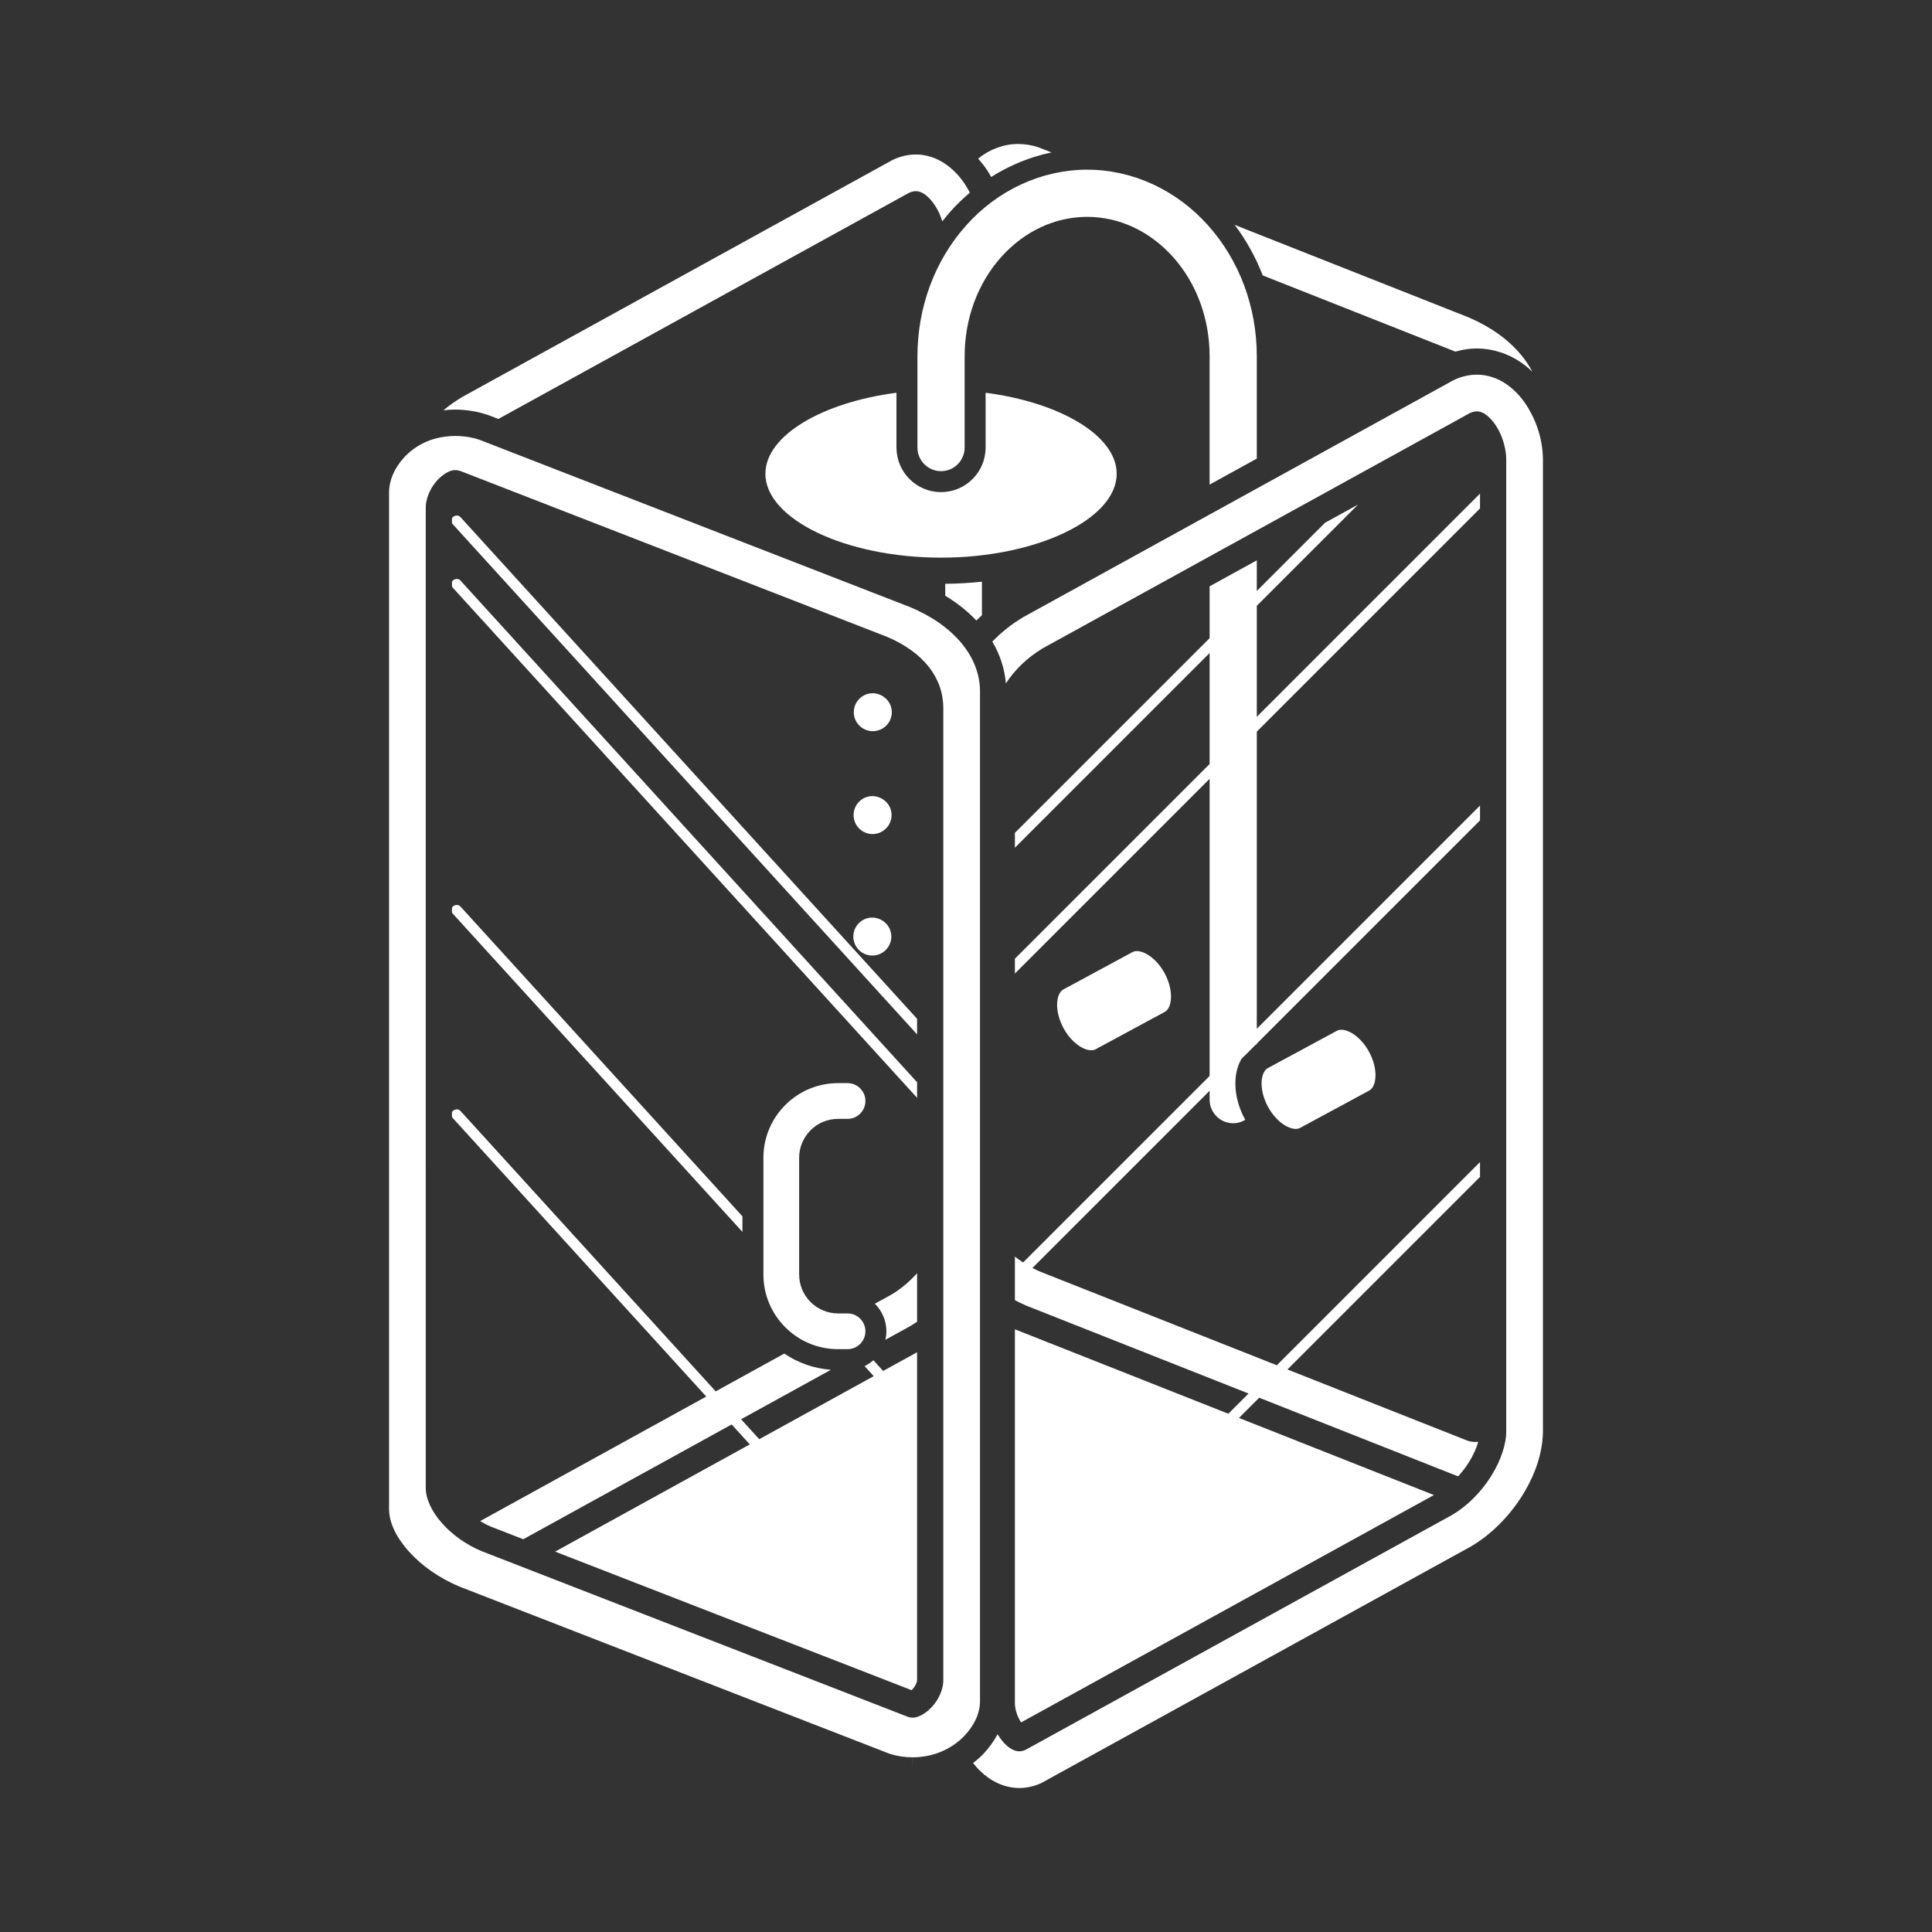 <?xml version="1.0" encoding="iso-8859-1"?>
<!-- Generator: Adobe Illustrator 25.4.1, SVG Export Plug-In . SVG Version: 6.00 Build 0)  -->
<svg version="1.1" id="Calque_1" xmlns="http://www.w3.org/2000/svg" xmlns:xlink="http://www.w3.org/1999/xlink" x="0px" y="0px"
	 viewBox="0 0 368.5 368.5" style="enable-background:new 0 0 368.5 368.5;" xml:space="preserve">
<rect x="0" y="0" width="368.5" height="368.5" fill="#333333" stroke="none"/>
<g>
	<path style="fill:#FFFFFF;" d="M188.319,32.527c0.26,0.403,0.498,0.815,0.732,1.229c3.553-2.247,7.446-3.837,11.497-4.681
		l-2.407-0.951c-1.256-0.43-2.605-0.661-3.937-0.661c-2.75,0.002-5.438,1.007-7.637,2.782
		C187.178,30.949,187.77,31.695,188.319,32.527"/>
	<path style="fill:#FFFFFF;" d="M277.442,67.007c0.049,0.022,0.096,0.046,0.146,0.068c1.354-0.391,2.723-0.612,4.071-0.612
		c2.967,0,5.951,0.946,8.457,2.666c0.765,0.524,1.472,1.124,2.154,1.765c-0.592-1.117-1.293-2.189-2.127-3.182
		c-2.463-2.963-5.818-5.366-9.978-7.151l-0.149-0.064l-44.513-17.6c2.214,2.943,4.007,6.187,5.347,9.639L277.442,67.007z"/>
	<path style="fill:#FFFFFF;" d="M84.571,78.261c0.738-0.088,1.482-0.137,2.221-0.137c2.138,0,4.3,0.358,6.299,1.033l0.365,0.133
		l1.595,0.62l78.227-43.076c0.078-0.044,0.16-0.083,0.244-0.118c0.262-0.109,0.504-0.18,0.746-0.217
		c0.44-0.074,0.899-0.028,1.326,0.141l-0.002,0.001c1.784,0.68,3.09,3.122,3.153,3.242c0.39,0.684,0.724,1.493,0.984,2.334
		c0.512-0.65,1.035-1.29,1.588-1.908c1.148-1.287,2.381-2.473,3.672-3.569c-0.268-0.502-0.549-1-0.859-1.483
		c-1.108-1.682-2.37-2.996-3.838-3.999c-1.684-1.159-3.662-1.793-5.58-1.793c-1.516,0-3.02,0.356-4.42,1.029l-0.25,0.129
		L88.231,75.68C86.925,76.45,85.71,77.321,84.571,78.261"/>
	<path style="fill:#FFFFFF;" d="M174.921,252.094v-9.247c-1.484,1.646-3.176,3.064-4.91,4.085l-3.147,1.732
		c1.358,1.344,2.202,3.206,2.202,5.263c0,0.554-0.067,1.092-0.182,1.612l4.707-2.593
		C174.042,252.678,174.484,252.392,174.921,252.094"/>
	<path style="fill:#FFFFFF;" d="M180.29,111.352l0.002,2.271c2.289,1.392,4.279,2.98,5.934,4.729
		c0.345-0.343,0.701-0.681,1.064-1.009v-6.394C185.03,111.193,182.688,111.327,180.29,111.352"/>
	<path style="fill:#FFFFFF;" d="M179.491,106.363c18.158,0,33.5-7.327,33.5-16c0-7.275-10.799-13.602-25-15.452v10.452
		c0,4.688-3.813,8.502-8.502,8.502c-4.687,0-8.502-3.814-8.502-8.502V74.911c-14.199,1.851-24.996,8.177-24.996,15.452
		C145.991,99.036,161.331,106.363,179.491,106.363"/>
	<path style="fill:#FFFFFF;" d="M207.38,32.363c-8.672,0-17.066,3.867-23.08,10.61c-6,6.706-9.307,15.587-9.313,25.01v17.38
		c0,2.483,2.02,4.502,4.502,4.502c2.483,0,4.502-2.019,4.502-4.502V67.982c-0.006-7.199,2.485-13.947,7.01-19.002
		c4.42-4.905,10.225-7.609,16.35-7.617c6.129,0.008,11.933,2.712,16.349,7.612c4.528,5.053,7.018,11.802,7.016,19.008v24.444
		l9-4.956V67.982c-0.002-9.422-3.307-18.303-9.309-25.006C224.394,36.23,216.001,32.363,207.38,32.363"/>
	<path style="fill:#FFFFFF;" d="M247.138,215.322c0.324,0,0.602-0.065,0.85-0.199l13.168-7.115c1.447-0.783,1.748-4.097-0.014-7.361
		c-1.504-2.785-3.805-4.242-5.301-4.242c-0.322,0-0.599,0.065-0.846,0.198l-13.169,7.117c-0.909,0.49-1.124,1.812-1.174,2.359
		c-0.141,1.521,0.291,3.344,1.185,5C243.343,213.865,245.644,215.322,247.138,215.322"/>
	<path style="fill:#FFFFFF;" d="M222.142,185.647c-1.504-2.785-3.805-4.242-5.301-4.242c-0.322,0-0.599,0.066-0.845,0.199
		l-13.17,7.117c-0.909,0.489-1.123,1.812-1.174,2.358c-0.141,1.521,0.291,3.344,1.185,5.001c1.506,2.785,3.807,4.242,5.301,4.242
		c0.324,0,0.602-0.065,0.85-0.198l13.168-7.116C223.603,192.225,223.904,188.911,222.142,185.647"/>
	<path style="fill:#FFFFFF;" d="M166.421,159.084c0.344-0.001,0.68-0.049,1.01-0.145c0.935-0.266,1.707-0.886,2.174-1.733
		c0.47-0.853,0.576-1.835,0.308-2.746c-0.541-1.874-2.627-3.025-4.488-2.48c-1.912,0.551-3.025,2.562-2.477,4.477
		C163.388,157.999,164.819,159.082,166.421,159.084"/>
	<path style="fill:#FFFFFF;" d="M166.368,182.254c0.346,0.001,0.687-0.046,1.02-0.139c0.941-0.276,1.707-0.898,2.173-1.75
		c0.469-0.843,0.567-1.827,0.299-2.73c-0.527-1.867-2.56-3.038-4.492-2.484c-1.916,0.561-3.021,2.571-2.465,4.478
		C163.337,181.175,164.764,182.254,166.368,182.254"/>
	<path style="fill:#FFFFFF;" d="M166.466,139.462c0.336-0.003,0.678-0.047,1.014-0.145c0.937-0.268,1.707-0.89,2.175-1.739
		c0.463-0.845,0.567-1.832,0.297-2.741c-0.537-1.869-2.586-3.024-4.488-2.474c-1.916,0.556-3.021,2.565-2.477,4.472
		C163.429,138.376,164.859,139.456,166.466,139.462"/>
	<path style="fill:#FFFFFF;" d="M193.577,161.69l33.139-33.139l4-4v21.172l-4,4l-33.139,33.139v2.828l33.139-33.139l4-4v56.672l-4,4
		l-27.944,27.944l-3.631,3.631c-0.543-0.354-1.066-0.729-1.564-1.123v8.311c0.695,0.368,1.402,0.717,2.133,1.029l0.123,0.051
		l42.312,16.729l-3.857,3.855l-40.524-16.029c-0.064-0.027-0.123-0.059-0.187-0.086v71.411c-0.008,0.658,0.232,1.789,0.707,2.737
		c0.156,0.328,0.324,0.607,0.48,0.834l78.733-43.359l-37.182-14.706l3.856-3.856l37.633,14.879c0.109,0.035,0.224,0.061,0.334,0.093
		c0.755-0.831,1.455-1.738,2.041-2.682c0.869-1.369,1.445-2.734,1.773-3.879c-0.158,0.018-0.318,0.03-0.477,0.03
		c-0.486-0.001-0.927-0.063-1.384-0.189c-0.086-0.024-0.172-0.052-0.256-0.085l-34.274-13.556l3.852-3.853l32.875-32.875
		l0.002-0.002v-2.828l-0.002,0.002l-34.9,34.901l-3.854,3.853l-45.131-17.85c-0.502-0.216-0.992-0.459-1.478-0.713l3.761-3.76
		l26.289-26.29l3.741-3.741v1.694c0,2.482,2.019,4.501,4.502,4.501c0.843,0,1.623-0.248,2.298-0.654
		c-0.025-0.046-0.052-0.089-0.078-0.136c-1.371-2.54-1.998-5.325-1.765-7.841c0.127-1.358,0.511-2.583,1.105-3.626l2.664-2.663
		c0.002-0.002,0.004-0.004,0.008-0.005l0.266-0.144v-0.126l4-4l38.572-38.572l0.002-0.002v-2.828l-0.002,0.002l-38.572,38.572l-4,4
		v-56.672l4-4l38.572-38.572l0.002-0.002v-2.828l-0.002,0.002l-38.572,38.572l-4,4v-21.172l4-4l15.306-15.306l-6.295,3.467
		l-9.011,9.011l-4,4v-5.846l-9,4.956v9.89l-4,4l-33.139,33.139V161.69z"/>
	<path style="fill:#FFFFFF;" d="M290.358,285.244c2.553-4.117,3.877-8.221,3.936-12.185c-0.002-0.038-0.004-0.076-0.004-0.113
		V87.654c-0.03-3.631-1.121-7.234-3.162-10.399c-1.106-1.678-2.368-2.995-3.84-4.002c-1.684-1.155-3.662-1.791-5.576-1.791
		c-1.506,0-3.016,0.357-4.424,1.031l-0.246,0.129l-81.819,45.061c-2.23,1.313-4.22,2.898-5.953,4.692
		c1.463,2.486,2.354,5.171,2.586,7.978c1.707-2.624,4.049-4.882,6.977-6.668c0.033-0.019,0.064-0.037,0.095-0.055l81.342-44.794
		c0.076-0.042,0.154-0.08,0.235-0.113c0.265-0.113,0.513-0.186,0.761-0.225c0.442-0.072,0.901-0.028,1.328,0.141l-0.002,0.002
		c1.78,0.68,3.09,3.115,3.153,3.235c0.941,1.659,1.576,4.023,1.545,5.822v185.248c0.047,2.422-1.057,5.736-2.879,8.6
		c-1.869,3.011-4.557,5.701-7.36,7.362l-81.347,44.8c-0.141,0.078-0.289,0.141-0.442,0.19c-0.045,0.014-0.095,0.029-0.15,0.043
		c-0.225,0.064-0.455,0.096-0.686,0.096c-0.095,0-0.193-0.005-0.289-0.017c-0.578-0.062-1.045-0.313-1.433-0.559
		c-0.807-0.482-1.713-1.496-2.426-2.684c-0.719,1.354-1.658,2.655-2.828,3.874c-0.58,0.59-1.207,1.123-1.854,1.625
		c0.969,1.222,2.036,2.227,3.243,3.022c1.203,0.795,3.138,1.739,5.564,1.739h0.035c1.36,0,2.764-0.31,4.065-0.896l0.302-0.151
		l81.83-45.066C284.415,292.668,287.798,289.308,290.358,285.244"/>
	<path style="fill:#FFFFFF;" d="M86.577,211.747c-0.051,0.031-0.105,0.049-0.15,0.091c-0.096,0.087-0.166,0.19-0.221,0.3v0.856
		c0.041,0.089,0.084,0.18,0.154,0.256l0.217,0.24l44.672,49.08l3.459,3.802l-43.125,23.75c0.683,0.417,1.39,0.788,2.101,1.085
		l6.12,2.378l39.748-21.892l3.463,3.804l-37.133,20.45l67.986,26.424c0.17-0.156,0.355-0.354,0.508-0.58
		c0.418-0.59,0.543-1.147,0.545-1.289v-62.577l-6.471,3.563l-1.863-2.048c-0.502,0.449-1.065,0.829-1.676,1.13l1.738,1.91
		l-21.834,12.025l-3.463-3.803l17.137-9.438c-3.277-0.243-6.32-1.339-8.891-3.091l-13.087,7.207l-3.461-3.801l-45.213-49.675
		C87.509,211.541,86.979,211.496,86.577,211.747"/>
	<path style="fill:#FFFFFF;" d="M86.577,110.587c-0.051,0.031-0.105,0.05-0.15,0.09c-0.096,0.088-0.168,0.191-0.223,0.301v0.855
		c0.043,0.09,0.086,0.18,0.156,0.257l0.217,0.24l88.344,97.064v-2.972l-87.084-95.678C87.509,110.381,86.979,110.336,86.577,110.587
		"/>
	<path style="fill:#FFFFFF;" d="M86.628,98.458c-0.068,0.038-0.143,0.065-0.201,0.121c-0.096,0.087-0.168,0.19-0.223,0.3v0.855
		c0.043,0.09,0.086,0.18,0.156,0.257l0.217,0.239l88.344,97.065v-2.972L87.837,98.645C87.523,98.296,87.023,98.243,86.628,98.458"/>
	<path style="fill:#FFFFFF;" d="M86.577,172.762c-0.051,0.031-0.105,0.05-0.15,0.09c-0.096,0.088-0.168,0.191-0.221,0.301v0.855
		c0.041,0.09,0.084,0.18,0.154,0.257l0.217,0.24l55.031,60.463v-2.972l-53.771-59.077C87.509,172.556,86.979,172.511,86.577,172.762
		"/>
	<path style="fill:#FFFFFF;" d="M165.065,253.926c0-1.879-1.529-3.407-3.406-3.407l-1.828-0.001
		c-4.075-0.007-7.397-3.327-7.407-7.402v-22.302c0.01-4.082,3.332-7.403,7.405-7.408h1.83c1.877,0,3.406-1.529,3.406-3.409
		c0-1.878-1.529-3.406-3.406-3.406h-1.826c-7.84,0.002-14.221,6.384-14.225,14.224v22.296c0.004,7.838,6.385,14.218,14.225,14.221
		h1.826C163.536,257.332,165.065,255.804,165.065,253.926"/>
	<path style="fill:#FFFFFF;" d="M174.054,337.682L174.054,337.682l0.014-2.499c2.049,0,4.136-0.456,5.91-1.283
		c1.492-0.694,2.762-1.588,3.887-2.733c1.966-2.045,3.029-4.345,3.056-6.635V131.93c0.031-6.62-4.972-12.652-13.385-16.151
		l-0.13-0.05L91.433,83.874c-3.365-1.137-7.481-0.912-10.545,0.572c-1.467,0.708-2.705,1.617-3.791,2.781
		c-1.857,2.035-2.863,4.331-2.889,6.618v194.016c0,0.027,0,0.054-0.002,0.08c0.059,2.51,1.303,5.164,3.698,7.89
		c2.507,2.813,5.871,5.162,9.711,6.778l0.113,0.045l81.705,31.756l0.369,0.129c1.301,0.412,2.799,0.644,4.252,0.644V337.682z
		 M83.013,92.07c0.635-0.845,2.051-2.142,3.4-2.369c0.055-0.01,0.112-0.017,0.166-0.023c0.133-0.013,0.262-0.015,0.393-0.006
		c0.025,0.002,0.047,0.004,0.072,0.006c0.217,0.018,0.438,0.061,0.686,0.134c0.066,0.02,0.133,0.042,0.197,0.067l81.342,31.617
		c6.855,2.948,10.607,7.726,10.652,13.486v185.485c0.022,1.279-0.527,2.89-1.429,4.164c-0.76,1.132-1.975,2.194-3.057,2.656
		c-0.338,0.149-0.731,0.296-1.192,0.325c-0.056,0.004-0.113,0.006-0.171,0.006c-0.159,0-0.319-0.015-0.475-0.046
		c-0.064-0.011-0.129-0.024-0.184-0.037c-0.107-0.027-0.214-0.06-0.316-0.1l-81.281-31.592c-2.871-1.201-5.582-3.125-7.496-5.304
		c-1.993-2.208-3.164-4.773-3.112-6.836L81.206,96.889C81.169,95.394,81.88,93.479,83.013,92.07"/>
</g>
</svg>
